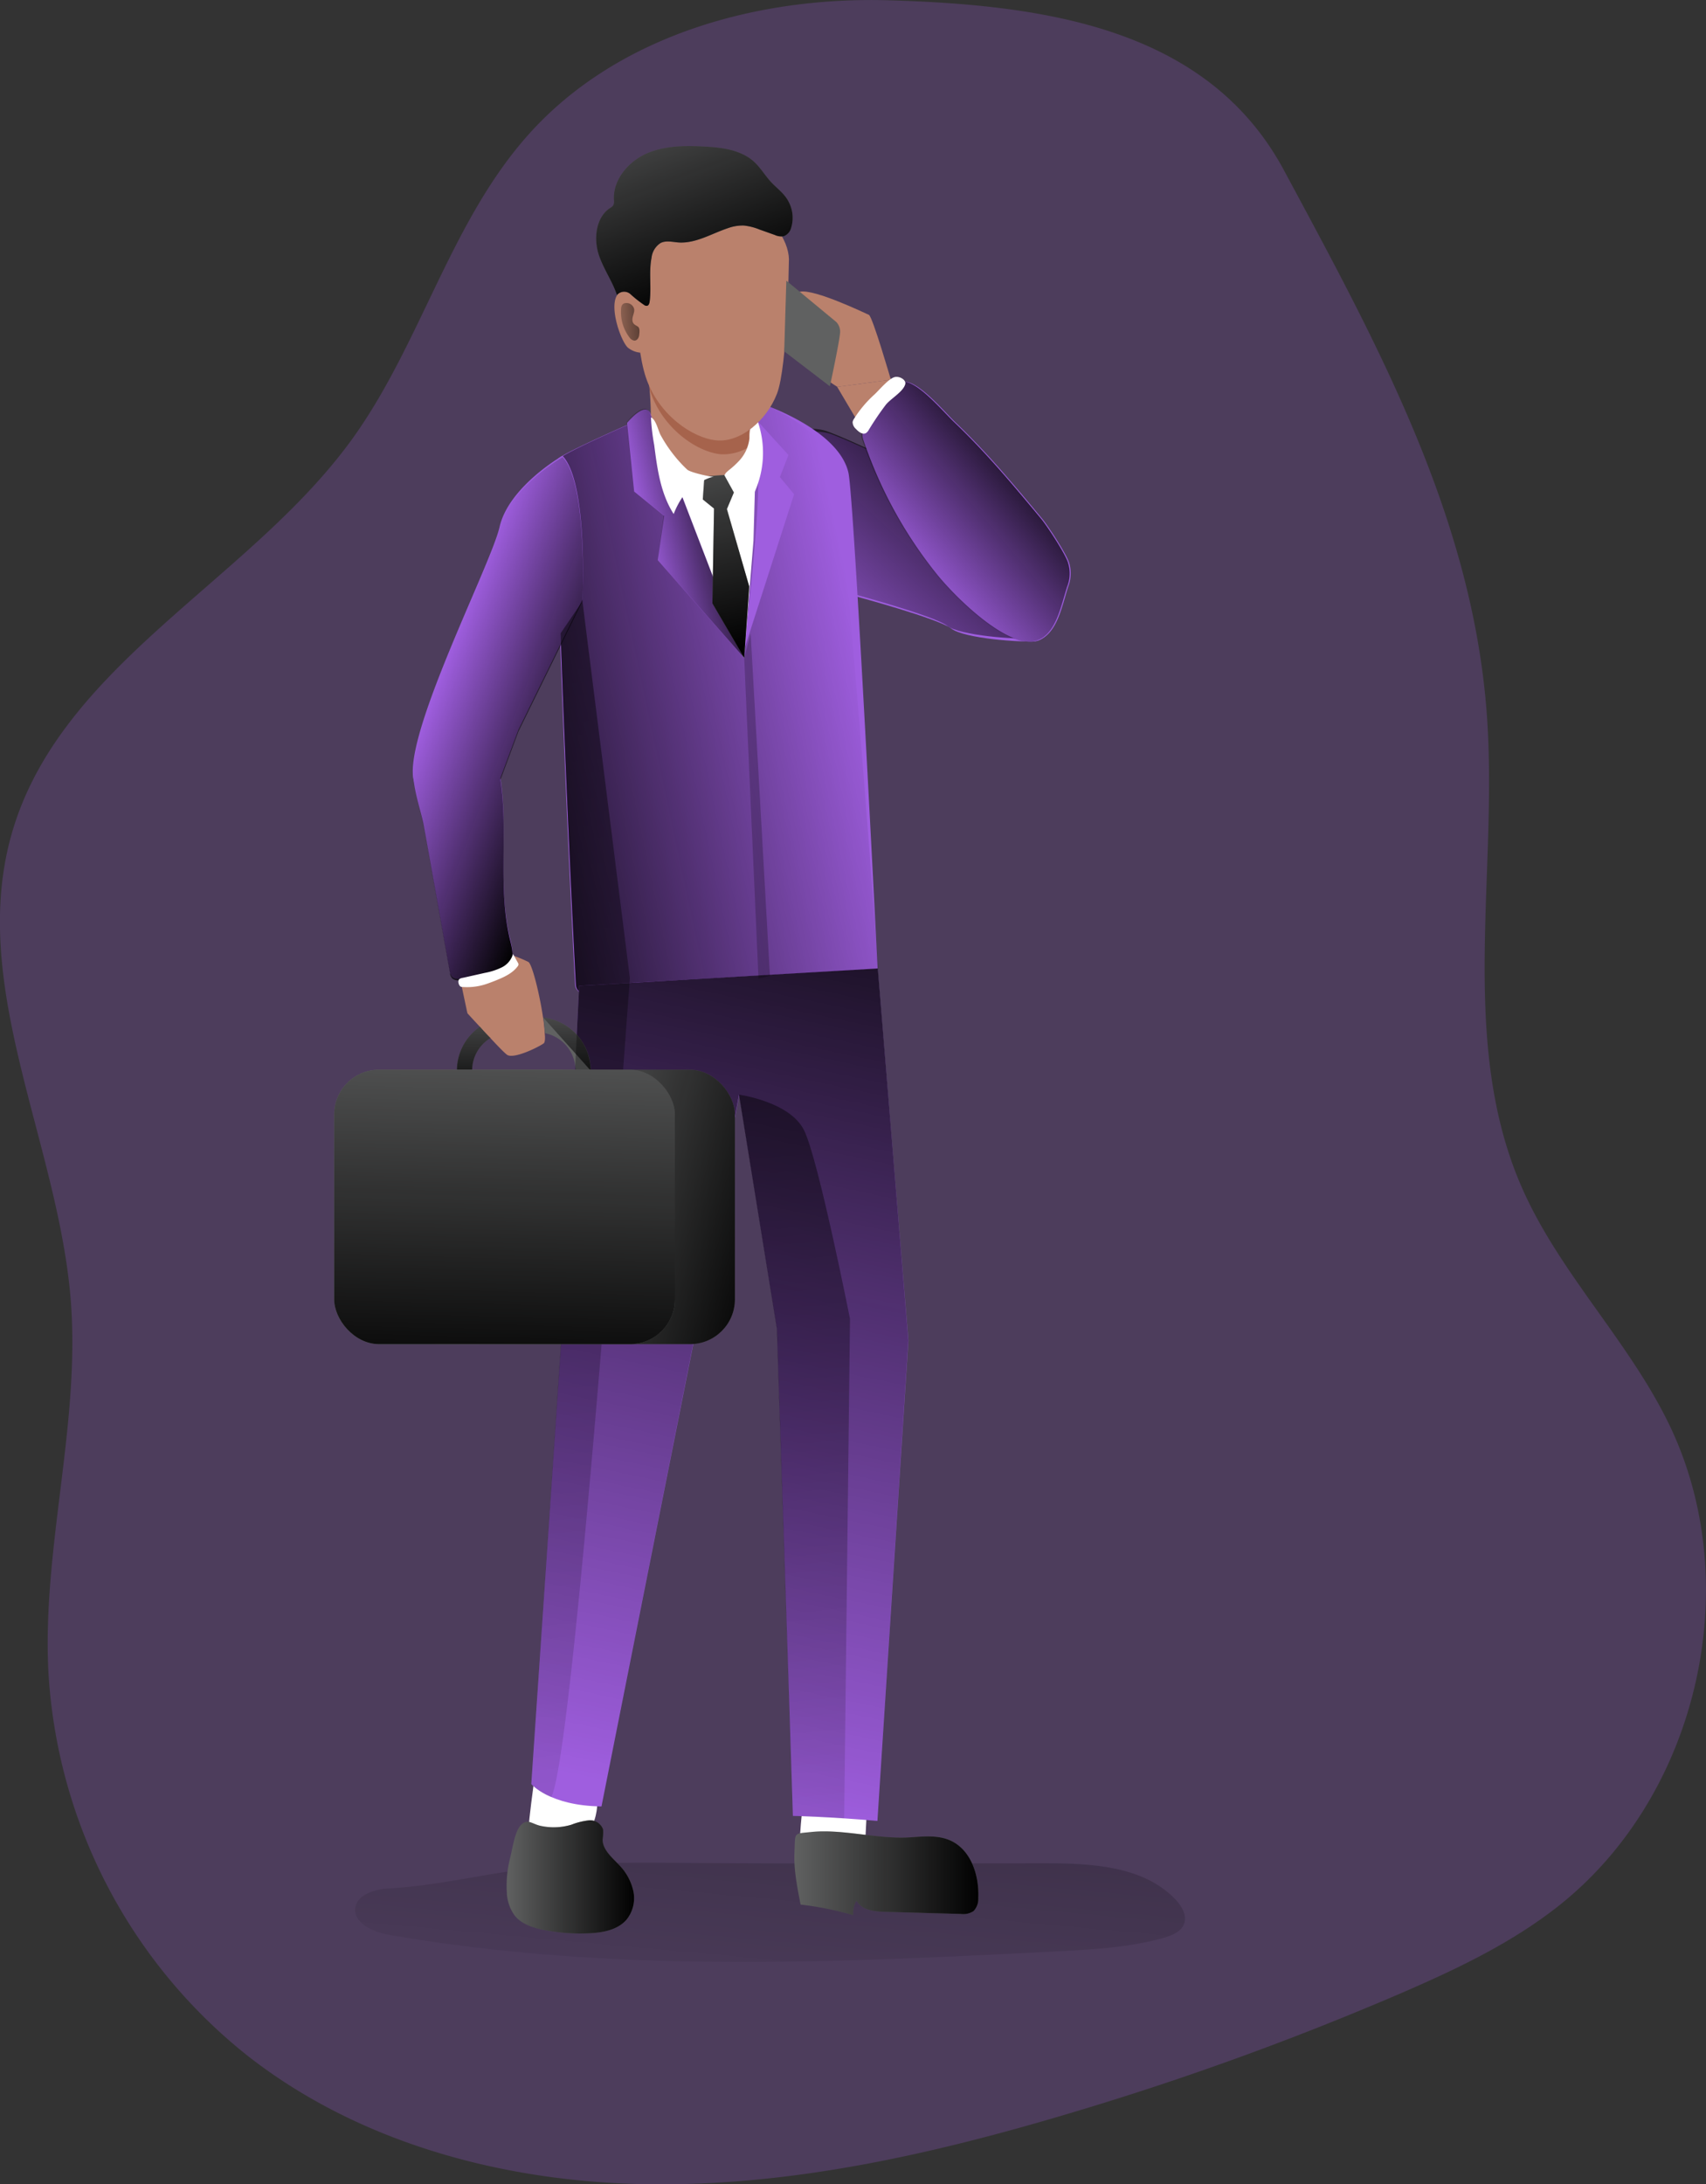 <svg id="Layer_1" data-name="Layer 1" xmlns="http://www.w3.org/2000/svg" xmlns:xlink="http://www.w3.org/1999/xlink" viewBox="0 0 360.21 461.14"><rect x="0" y="0" width="360.21" height="461.14" fill="#333333" stroke="none"/><defs><linearGradient id="linear-gradient" x1="235.82" y1="434.15" x2="259.95" y2="172.3" gradientUnits="userSpaceOnUse"><stop offset="0" stop-color="#010101" stop-opacity="0"/><stop offset="0.95" stop-color="#010101"/></linearGradient><linearGradient id="linear-gradient-2" x1="244.69" y1="140.49" x2="288.2" y2="93.49" gradientUnits="userSpaceOnUse"><stop offset="0" stop-color="#010101" stop-opacity="0"/><stop offset="1" stop-color="#010101"/></linearGradient><linearGradient id="linear-gradient-3" x1="266.59" y1="122.2" x2="296.46" y2="96.86" xlink:href="#linear-gradient-2"/><linearGradient id="linear-gradient-4" x1="258.98" y1="144.93" x2="166.98" y2="164.58" xlink:href="#linear-gradient-2"/><linearGradient id="linear-gradient-5" x1="212.41" y1="380.57" x2="257.67" y2="164.24" xlink:href="#linear-gradient-2"/><linearGradient id="linear-gradient-6" x1="175.64" y1="211.59" x2="175.87" y2="234.9" xlink:href="#linear-gradient-2"/><linearGradient id="linear-gradient-7" x1="195.36" y1="211.4" x2="195.59" y2="234.71" xlink:href="#linear-gradient-2"/><linearGradient id="linear-gradient-8" x1="167.5" y1="148.23" x2="200.63" y2="160.8" xlink:href="#linear-gradient-2"/><linearGradient id="linear-gradient-9" x1="211.71" y1="117.6" x2="233.18" y2="112.52" xlink:href="#linear-gradient-2"/><linearGradient id="linear-gradient-10" x1="146.6" y1="86.29" x2="157" y2="136.52" xlink:href="#linear-gradient-2"/><linearGradient id="linear-gradient-11" x1="209.36" y1="16.22" x2="227.46" y2="64.49" xlink:href="#linear-gradient-2"/><linearGradient id="linear-gradient-12" x1="202.95" y1="70.66" x2="218.41" y2="70.06" xlink:href="#linear-gradient-2"/><linearGradient id="linear-gradient-13" x1="258.27" y1="425.55" x2="216.04" y2="-2.82" xlink:href="#linear-gradient-2"/><linearGradient id="linear-gradient-14" x1="213.15" y1="444.15" x2="144.52" y2="-251.92" xlink:href="#linear-gradient-2"/><linearGradient id="linear-gradient-15" x1="140.14" y1="171" x2="231.55" y2="167.08" xlink:href="#linear-gradient-2"/><linearGradient id="linear-gradient-16" x1="108.96" y1="252" x2="164.16" y2="267.08" xlink:href="#linear-gradient-2"/><linearGradient id="linear-gradient-17" x1="243.49" y1="397.95" x2="282.31" y2="397.95" xlink:href="#linear-gradient-2"/><linearGradient id="linear-gradient-18" x1="182.73" y1="398.73" x2="209.66" y2="398.73" xlink:href="#linear-gradient-2"/><linearGradient id="linear-gradient-19" x1="107.64" y1="210.1" x2="105.52" y2="295.17" xlink:href="#linear-gradient-2"/></defs><title>Bussiness man</title><path d="M263.36,2.55c-27.72-.81-57,7.39-75.63,27.92C170.91,49,164.75,74.9,150.1,95.2c-21.69,30-61.55,47.54-71.82,83.14C69,210.49,88,243.53,90.69,276.88c2.08,26.13-6,52.18-4.72,78.36a111.57,111.57,0,0,0,42.11,81.28c23.73,18.56,54.42,26.66,84.54,27.09s59.9-6.3,88.77-14.91a634.83,634.83,0,0,0,70.05-25.36c11.8-5.1,23.56-10.66,33.63-18.67,29.31-23.34,39.43-67.75,23.11-101.48-8.6-17.75-23.3-32.1-31.17-50.19-13.37-30.71-4.91-66.05-7.3-99.46-3-42-23.34-78.79-42.85-115.1C330.74,8.43,296.5,3.52,263.36,2.55Z" transform="translate(-75.76 -2.49)" fill="#9f5edf" opacity="0.24" style="isolation:isolate"/><path d="M156.7,401.23c-2.42.44-5.29,1.33-5.86,3.72-.79,3.37,3.58,5.4,7,6,46.53,8.15,94.18,5.93,141.35,3.48,7.5-.39,15.08-.8,22.32-2.85,1.76-.5,3.72-1.31,4.3-3.05s-.54-3.63-1.82-5c-6.83-7.19-17.93-7.68-27.85-7.68-24.68,0-49.37.13-74.05-.06-10.17-.07-20-.23-30.22.66C180.2,397.48,168.3,400.76,156.7,401.23Z" transform="translate(-75.76 -2.49)" fill="url(#linear-gradient)"/><rect x="70.56" y="225.84" width="71.94" height="57.92" rx="9.45" fill="#606161"/><path d="M291.12,131.37s-6.93,4.19-13.59-5.94-25-41.26-25-41.26l11.29-1.52S300.53,113.39,299,121A14.82,14.82,0,0,1,291.12,131.37Z" transform="translate(-75.76 -2.49)" fill="#ba816c"/><path d="M241.56,94.72s5-1.84,9.09-.78,45.18,20.07,48.47,28.24-1.72,15.41-4.75,15.68-15-.56-17.74-2.67-20.13-6.79-20.13-6.79Z" transform="translate(-75.76 -2.49)" fill="#9f5edf"/><path d="M240.65,94.12s5-1.84,9.1-.78,45.18,20.06,48.47,28.23-1.73,15.42-4.76,15.68-15-.55-17.73-2.66-20.14-6.79-20.14-6.79Z" transform="translate(-75.76 -2.49)" fill="url(#linear-gradient-2)"/><path d="M259.11,91.91a4,4,0,0,0-1.27,2.18,3.76,3.76,0,0,0,.27,1.44,92.29,92.29,0,0,0,15.45,28.16c3.94,4.9,14.66,15.49,20.81,14.17,4.48-1,5.54-7.12,6.92-11.49a7.61,7.61,0,0,0,.23-5c-.51-1.85-4.5-7.91-5.72-9.38-5.81-7-11.65-14-18.26-20.29-2.25-2.14-7.27-8.15-10.4-8.59S261.16,89.65,259.11,91.91Z" transform="translate(-75.76 -2.49)" fill="#9f5edf"/><path d="M258.88,91.91a4,4,0,0,0-1.27,2.18,3.59,3.59,0,0,0,.28,1.44,92.08,92.08,0,0,0,15.45,28.16c3.94,4.9,14.65,15.49,20.8,14.17,4.48-1,5.54-7.12,6.93-11.49a7.54,7.54,0,0,0,.22-5c-.5-1.85-4.49-7.91-5.72-9.38-5.81-7-11.65-14-18.25-20.29-2.26-2.14-7.28-8.15-10.41-8.59S260.93,89.65,258.88,91.91Z" transform="translate(-75.76 -2.49)" fill="url(#linear-gradient-3)"/><path d="M213.16,90s-17.42,7.55-19.47,9.26c-1.83,1.53,3.13,106.18,3.52,111.29s28.27,5.94,40.34,3.64a130.88,130.88,0,0,0,23.52-7.2s-4.95-99.07-6.16-104.65c-2-9.1-17.84-14.42-17.84-14.42Z" transform="translate(-75.76 -2.49)" fill="#9f5edf"/><path d="M261.2,207a.33.33,0,0,1-.12.06,131,131,0,0,1-23.37,7.14c-7.23,1.38-20.12,1.64-29.38.54-5-.61-8.87-1.6-10.35-3a1.87,1.87,0,0,1-.61-1.15c-.23-3.12-2.19-43.17-3.25-74.35-.67-20-1-36.35-.29-36.93C195.89,97.5,213.31,90,213.31,90l23.92-2.09s13.47,5.32,14.86,14.16C255,120.82,261.2,207,261.2,207Z" transform="translate(-75.76 -2.49)" fill="url(#linear-gradient-4)"/><path d="M235.91,91.6l6.33,6.94-1.81,4.67,3,3.62-10.71,33.34s4.53-35.75,2.72-40.95a19.74,19.74,0,0,1-1.14-9Z" transform="translate(-75.76 -2.49)" fill="#9f5edf"/><path d="M245.58,380.59s-1.69,13.77-.77,15.34,6.29,1.05,9.6.15,4.11-6.16,4.11-6.16l.22-4.34Z" transform="translate(-75.76 -2.49)" fill="#fff"/><path d="M189.09,374.77s-2.54,16.35-1.7,17.77,7.07-2.06,10.6-2.5,3.84-6.09,3.84-6.09l.6-3.66Z" transform="translate(-75.76 -2.49)" fill="#fff"/><path d="M212.39,79.73s1.54,11.15.32,15.28,7.15,10.6,15.51,9.41c7.91-1.13,7-5.68,7.18-7.36s-2.3-2.75-1.08-6.88S213.69,74.77,212.39,79.73Z" transform="translate(-75.76 -2.49)" fill="#ba816c"/><path d="M216.75,101.1s6.94,3.47,11.92,1.66a12.08,12.08,0,0,0,6.73-5.7l-.55,19.58-2,24.74-5.58-7.4Z" transform="translate(-75.76 -2.49)" fill="#fff"/><path d="M234.32,90.18c-.94,3.19.3,4.55.85,5.78A10.62,10.62,0,0,1,228,98.4c-5-.46-12.23-5.34-14.91-13.21l-.13-.43c-.23-2.82-.54-5-.54-5C213.69,74.77,235.54,86.06,234.32,90.18Z" transform="translate(-75.76 -2.49)" fill="#a6634c"/><path d="M235,106.58a20.32,20.32,0,0,0,.75-15.13,2.89,2.89,0,0,0-1.68,2A10.7,10.7,0,0,0,234,95a8.22,8.22,0,0,1-2.16,4.75,19.14,19.14,0,0,1-2.18,2c-1.1.92-1.14,1.12.22,1.67A12.79,12.79,0,0,1,235,106.58Z" transform="translate(-75.76 -2.49)" fill="#fff"/><path d="M179,152.09" transform="translate(-75.76 -2.49)" fill="none" stroke="#000" stroke-miterlimit="10" stroke-width="0.74"/><path d="M198.05,210.6l-3.47,70.64-6.64,97.88s3.82,4.59,14.82,4.73l19.78-99.62,9.29-50.63,8,49.39,3.34,102.86s7.77.16,17.85,1.06l6.54-101.42L261.07,207Z" transform="translate(-75.76 -2.49)" fill="#9f5edf"/><path d="M267.54,285.47,261,386.91c-2.51-.22-4.88-.38-7-.54-6.46-.42-10.86-.52-10.86-.52L239.8,283l-8-49.41-9.29,50.63-19.77,99.64a27.55,27.55,0,0,1-10.61-2,11.56,11.56,0,0,1-4.21-2.74l6.62-97.9L198,211.67l.06-1.06,10.64-.61,52.4-3.05V207Z" transform="translate(-75.76 -2.49)" fill="url(#linear-gradient-5)"/><path d="M242.32,57.86s-.29,22-2.5,27.73-7.71,10.32-12.75,9.87-12.23-5.34-14.91-13.21-2.69-26.5-1.62-28.95,6.85-9.93,20.16-7.5C239.87,47.48,242.62,54.5,242.32,57.86Z" transform="translate(-75.76 -2.49)" fill="#ba816c"/><path d="M210.93,67.74s-.38-5.12-3.9-3.74-.14,11,1.46,12a4.86,4.86,0,0,0,2.45.94" transform="translate(-75.76 -2.49)" fill="#ba816c"/><path d="M252.57,84.17s-5.35-3.34-6.13-4.92-4.8-14.5-1.79-15.17,13.81,4.55,14.57,4.88,4.64,13.69,4.64,13.69Z" transform="translate(-75.76 -2.49)" fill="#ba816c"/><polygon points="104.78 166.79 106.73 201.21 98.69 213.91 88.52 166.1 104.78 166.79" fill="#ba816c"/><path d="M194.53,98.71s-11.35,6.48-13.3,15.07S157.77,163.55,164.07,169l2.12,1.88a8.15,8.15,0,0,0,9.78.77l4.73-3,4.51-12.07,13.51-27.47S200,104.47,194.53,98.71Z" transform="translate(-75.76 -2.49)" fill="#9f5edf"/><path d="M190.56,222.76c-1.29.9-6.47,3.41-7.78,2.38-.55-.42-2-1.9-3.47-3.5-.78-.77-1.55-1.61-2.22-2.38-1.48-1.58-2.64-2.86-2.64-2.86s3.15-14.56,8-12.7a29.19,29.19,0,0,1,4.88,1.87c.81.51,2.38,6.87,3.09,11.73a30,30,0,0,1,.35,3.31C190.91,221.77,190.81,222.57,190.56,222.76Z" transform="translate(-75.76 -2.49)" fill="#ba816c"/><path d="M241.79,61.74l10.56,8.74a3,3,0,0,1,.75,2.57c-.15,1.81-2.11,11-2.11,11l-9.65-7.39Z" transform="translate(-75.76 -2.49)" fill="#606161"/><path d="M177.09,219.26c.67.77,1.44,1.61,2.22,2.38a8,8,0,0,0-3.86,6.84h-3.22A11.19,11.19,0,0,1,177.09,219.26Z" transform="translate(-75.76 -2.49)" fill="#606161"/><path d="M200.49,228.48h-3.22a8,8,0,0,0-6.46-7.87,30,30,0,0,0-.35-3.31A11.28,11.28,0,0,1,200.49,228.48Z" transform="translate(-75.76 -2.49)" fill="#606161"/><path d="M177.09,219.26c.67.77,1.44,1.61,2.22,2.38a8,8,0,0,0-3.86,6.84h-3.22A11.19,11.19,0,0,1,177.09,219.26Z" transform="translate(-75.76 -2.49)" fill="url(#linear-gradient-6)"/><path d="M190.46,217.3a11.28,11.28,0,0,1,10,11.18" transform="translate(-75.76 -2.49)" fill="url(#linear-gradient-7)"/><path d="M170.76,207.6a1.94,1.94,0,0,0,.47,1.14,1.85,1.85,0,0,0,1.08.4,15.37,15.37,0,0,0,8.43-1.31,5.64,5.64,0,0,0,2.86-2.49c.68-1.49.21-3.21-.17-4.81-2.68-11.25-.21-23.16-2.13-34.57.1.65-14.69-4.19-15.83-4.07-5,.54-.92,11.05-.26,14.73Z" transform="translate(-75.76 -2.49)" fill="#9f5edf"/><path d="M198.72,129.43l-13.5,27.49-3.79,10.18c1.67,11.16-.61,22.73,2,33.72.39,1.61.87,3.34.19,4.82a5.67,5.67,0,0,1-2.86,2.48,15.39,15.39,0,0,1-8.45,1.32,1.74,1.74,0,0,1-1.06-.39,1.87,1.87,0,0,1-.48-1.16q-2.76-15.46-5.56-31c-.39-2.06-1.8-6.24-2.13-9.61q0-.53-.06-1c-.71-11.11,16.48-44.54,18.22-52.21,2-8.58,13.31-15.08,13.31-15.08C199.94,104.78,198.72,129.43,198.72,129.43Z" transform="translate(-75.76 -2.49)" fill="url(#linear-gradient-8)"/><path d="M214.79,113.47" transform="translate(-75.76 -2.49)" fill="#9f5edf"/><path d="M213.16,90l19.73,51.41-18.25-20.67,1.36-9.35-6.34-5.13-1.5-14.48S212.14,86.83,213.16,90Z" transform="translate(-75.76 -2.49)" fill="#9f5edf"/><path d="M213.05,89.86l19.84,51.52-18.25-20.67,1.25-9.46-6.34-5.13L208,91.64S212,86.71,213.05,89.86Z" transform="translate(-75.76 -2.49)" fill="url(#linear-gradient-9)"/><polygon points="148.73 100.57 148.39 105.44 150.76 107.36 150.42 127.38 157.13 138.88 158.19 123.8 153.48 107.47 154.95 103.97 152.91 100.27 148.73 100.57" fill="#606161"/><polygon points="148.73 100.57 148.39 105.44 150.76 107.36 150.42 127.38 157.13 138.88 158.19 123.8 153.48 107.47 154.95 103.97 152.91 100.27 148.73 100.57" fill="url(#linear-gradient-10)"/><path d="M222.33,106.23" transform="translate(-75.76 -2.49)" fill="#606161"/><path d="M226.56,103.14c-1.62.08-5.21,2.4-6.24,3.65A17.66,17.66,0,0,0,218,111c-2.75-4.28-3.47-9.51-4.11-14.56a44.14,44.14,0,0,1-.69-5.83c1,.35,1.53,2.7,2,3.65a28.76,28.76,0,0,0,2.54,3.91,27.7,27.7,0,0,0,3.12,3.46C221.5,102.22,225.72,103.19,226.56,103.14Z" transform="translate(-75.76 -2.49)" fill="#fff"/><path d="M242.27,45.07a7.23,7.23,0,0,1,.54,5.5,2.59,2.59,0,0,1-1.56,1.79,3.23,3.23,0,0,1-1.9-.27l-3.24-1.15a11.88,11.88,0,0,0-3.34-.84,9.32,9.32,0,0,0-3.38.58c-3.42,1.15-6.72,3.22-10.32,3-1.28-.09-2.65-.47-3.81.1a4.23,4.23,0,0,0-1.93,3.12c-.6,3,0,6.19-.4,9.26-.05.37-.19.83-.56.89a.88.88,0,0,1-.5-.11,25.42,25.42,0,0,1-3-2.36,2,2,0,0,0-2.85.2c-1-3.12-3.39-6.3-4.11-9.51s-.08-7.08,2.68-8.88a2.11,2.11,0,0,0,.63-.52,1.9,1.9,0,0,0,.16-1.21c-.21-4.19,3-8,6.79-9.71s8.18-1.76,12.37-1.52c3.14.17,6.4.54,9.09,2.19,2,1.21,3,3,4.45,4.75S241.28,43.13,242.27,45.07Z" transform="translate(-75.76 -2.49)" fill="#606161"/><path d="M242.27,45.07a7.23,7.23,0,0,1,.54,5.5,2.59,2.59,0,0,1-1.56,1.79,3.23,3.23,0,0,1-1.9-.27l-3.24-1.15a11.88,11.88,0,0,0-3.34-.84,9.32,9.32,0,0,0-3.38.58c-3.42,1.15-6.72,3.22-10.32,3-1.28-.09-2.65-.47-3.81.1a4.23,4.23,0,0,0-1.93,3.12c-.6,3,0,6.19-.4,9.26-.05.37-.19.83-.56.89a.88.88,0,0,1-.5-.11,25.42,25.42,0,0,1-3-2.36,2,2,0,0,0-2.85.2c-1-3.12-3.39-6.3-4.11-9.51s-.08-7.08,2.68-8.88a2.11,2.11,0,0,0,.63-.52,1.9,1.9,0,0,0,.16-1.21c-.21-4.19,3-8,6.79-9.71s8.18-1.76,12.37-1.52c3.14.17,6.4.54,9.09,2.19,2,1.21,3,3,4.45,4.75S241.28,43.13,242.27,45.07Z" transform="translate(-75.76 -2.49)" fill="url(#linear-gradient-11)"/><path d="M209.29,70.14c-.09-.82.5-1.62.36-2.43a1.66,1.66,0,0,0-1.77-1.24,1.05,1.05,0,0,0-.43.11c-.49.25-.58.91-.57,1.46a8.79,8.79,0,0,0,1.83,5.74,1.44,1.44,0,0,0,1,.62c.55,0,.94-.58,1-1.13s.21-1.47-.25-1.81S209.38,71,209.29,70.14Z" transform="translate(-75.76 -2.49)" fill="url(#linear-gradient-12)"/><path d="M255.23,280.91,254,386.37c-6.46-.42-10.86-.52-10.86-.52L239.8,283l-8-49.41s10.7,1.45,13.72,7.49S255.23,280.91,255.23,280.91Z" transform="translate(-75.76 -2.49)" fill="url(#linear-gradient-13)"/><path d="M208.75,208.94s0,.35-.07,1.06c-.06.93-.19,2.54-.35,4.69-2.12,29.06-11.73,158.72-16.17,167.18a11.56,11.56,0,0,1-4.21-2.74l6.62-97.9L198,211.67a1.87,1.87,0,0,1-.61-1.15c-.23-3.12-2.19-43.17-3.25-74.35l4.6-6.75Z" transform="translate(-75.76 -2.49)" fill="url(#linear-gradient-14)"/><polygon points="157.13 138.88 160.15 206.61 162.56 206 158.49 133.75 157.13 138.88" fill="url(#linear-gradient-15)"/><rect x="83.23" y="225.84" width="71.94" height="57.92" rx="9.45" fill="#606161"/><rect x="83.23" y="225.84" width="71.94" height="57.92" rx="9.45" fill="url(#linear-gradient-16)"/><path d="M256.07,90.92a1.9,1.9,0,0,0-.29.67,2,2,0,0,0,.72,1.47c.56.61,1.41,1.27,2.12.85a2,2,0,0,0,.59-.69A61.82,61.82,0,0,1,262.75,88c1-1.32,3.73-2.78,4.15-4.42.22-.83-1.08-1.7-2.16-1.5-1.26.24-3.35,2.76-4.29,3.64A24.4,24.4,0,0,0,256.07,90.92Z" transform="translate(-75.76 -2.49)" fill="#fff"/><path d="M173.24,210.84a12.82,12.82,0,0,0,4.85-.5c.67-.21,1.32-.46,2-.72,1.83-.73,3.75-1.52,4.94-3.08a.77.77,0,0,0,.2-.45.79.79,0,0,0-.15-.41l-1-1.79a4.59,4.59,0,0,1-2.34,2.81,13.72,13.72,0,0,1-3.57,1.17l-4.45,1c-.45.1-1.06.14-1.16.67S172.8,210.84,173.24,210.84Z" transform="translate(-75.76 -2.49)" fill="#fff"/><path d="M244.8,404.57a68.94,68.94,0,0,1,11.11,2.22,5,5,0,0,1,.7-3.06c1,2,3.7,2.31,5.95,2.37l16,.45a4,4,0,0,0,2.76-.6,3.75,3.75,0,0,0,1-2.77c.21-4.8-1.55-10.25-6-12.18-2.58-1.12-5.52-.82-8.33-.63-6.85.46-14.3-1.81-20.9-1.13-3.9.41-3.37-.06-3.59,4.32C243.33,397.14,244.12,401.06,244.8,404.57Z" transform="translate(-75.76 -2.49)" fill="#606161"/><path d="M182.78,402.06a8.72,8.72,0,0,0,1.7,4.89c1.46,1.76,3.8,2.5,6,2.95a39.12,39.12,0,0,0,9.9.72c2.8-.15,5.84-.74,7.67-2.87a7.21,7.21,0,0,0,1.44-6,11.33,11.33,0,0,0-3-5.53C205,394.63,203,393,203,390.84a10.11,10.11,0,0,0,.1-2.12,2.88,2.88,0,0,0-3-1.93,14.33,14.33,0,0,0-3.7.92,13,13,0,0,1-6.59.22c-1.85-.45-2.7-1.6-4.1-.1-1.26,1.34-1.76,5-2.2,6.74A23.68,23.68,0,0,0,182.78,402.06Z" transform="translate(-75.76 -2.49)" fill="#606161"/><path d="M244.8,404.57a68.94,68.94,0,0,1,11.11,2.22,5,5,0,0,1,.7-3.06c1,2,3.7,2.31,5.95,2.37l16,.45a4,4,0,0,0,2.76-.6,3.75,3.75,0,0,0,1-2.77c.21-4.8-1.55-10.25-6-12.18-2.58-1.12-5.52-.82-8.33-.63-6.85.46-14.3-1.81-20.9-1.13-3.9.41-3.37-.06-3.59,4.32C243.33,397.14,244.12,401.06,244.8,404.57Z" transform="translate(-75.76 -2.49)" fill="url(#linear-gradient-17)"/><path d="M182.78,402.06a8.72,8.72,0,0,0,1.7,4.89c1.46,1.76,3.8,2.5,6,2.95a39.12,39.12,0,0,0,9.9.72c2.8-.15,5.84-.74,7.67-2.87a7.21,7.21,0,0,0,1.44-6,11.33,11.33,0,0,0-3-5.53C205,394.63,203,393,203,390.84a10.11,10.11,0,0,0,.1-2.12,2.88,2.88,0,0,0-3-1.93,14.33,14.33,0,0,0-3.7.92,13,13,0,0,1-6.59.22c-1.85-.45-2.7-1.6-4.1-.1-1.26,1.34-1.76,5-2.2,6.74A23.68,23.68,0,0,0,182.78,402.06Z" transform="translate(-75.76 -2.49)" fill="url(#linear-gradient-18)"/><rect x="70.56" y="225.84" width="71.94" height="57.92" rx="9.45" fill="#606161"/><rect x="70.56" y="225.84" width="71.94" height="57.92" rx="9.45" fill="url(#linear-gradient-19)"/></svg>